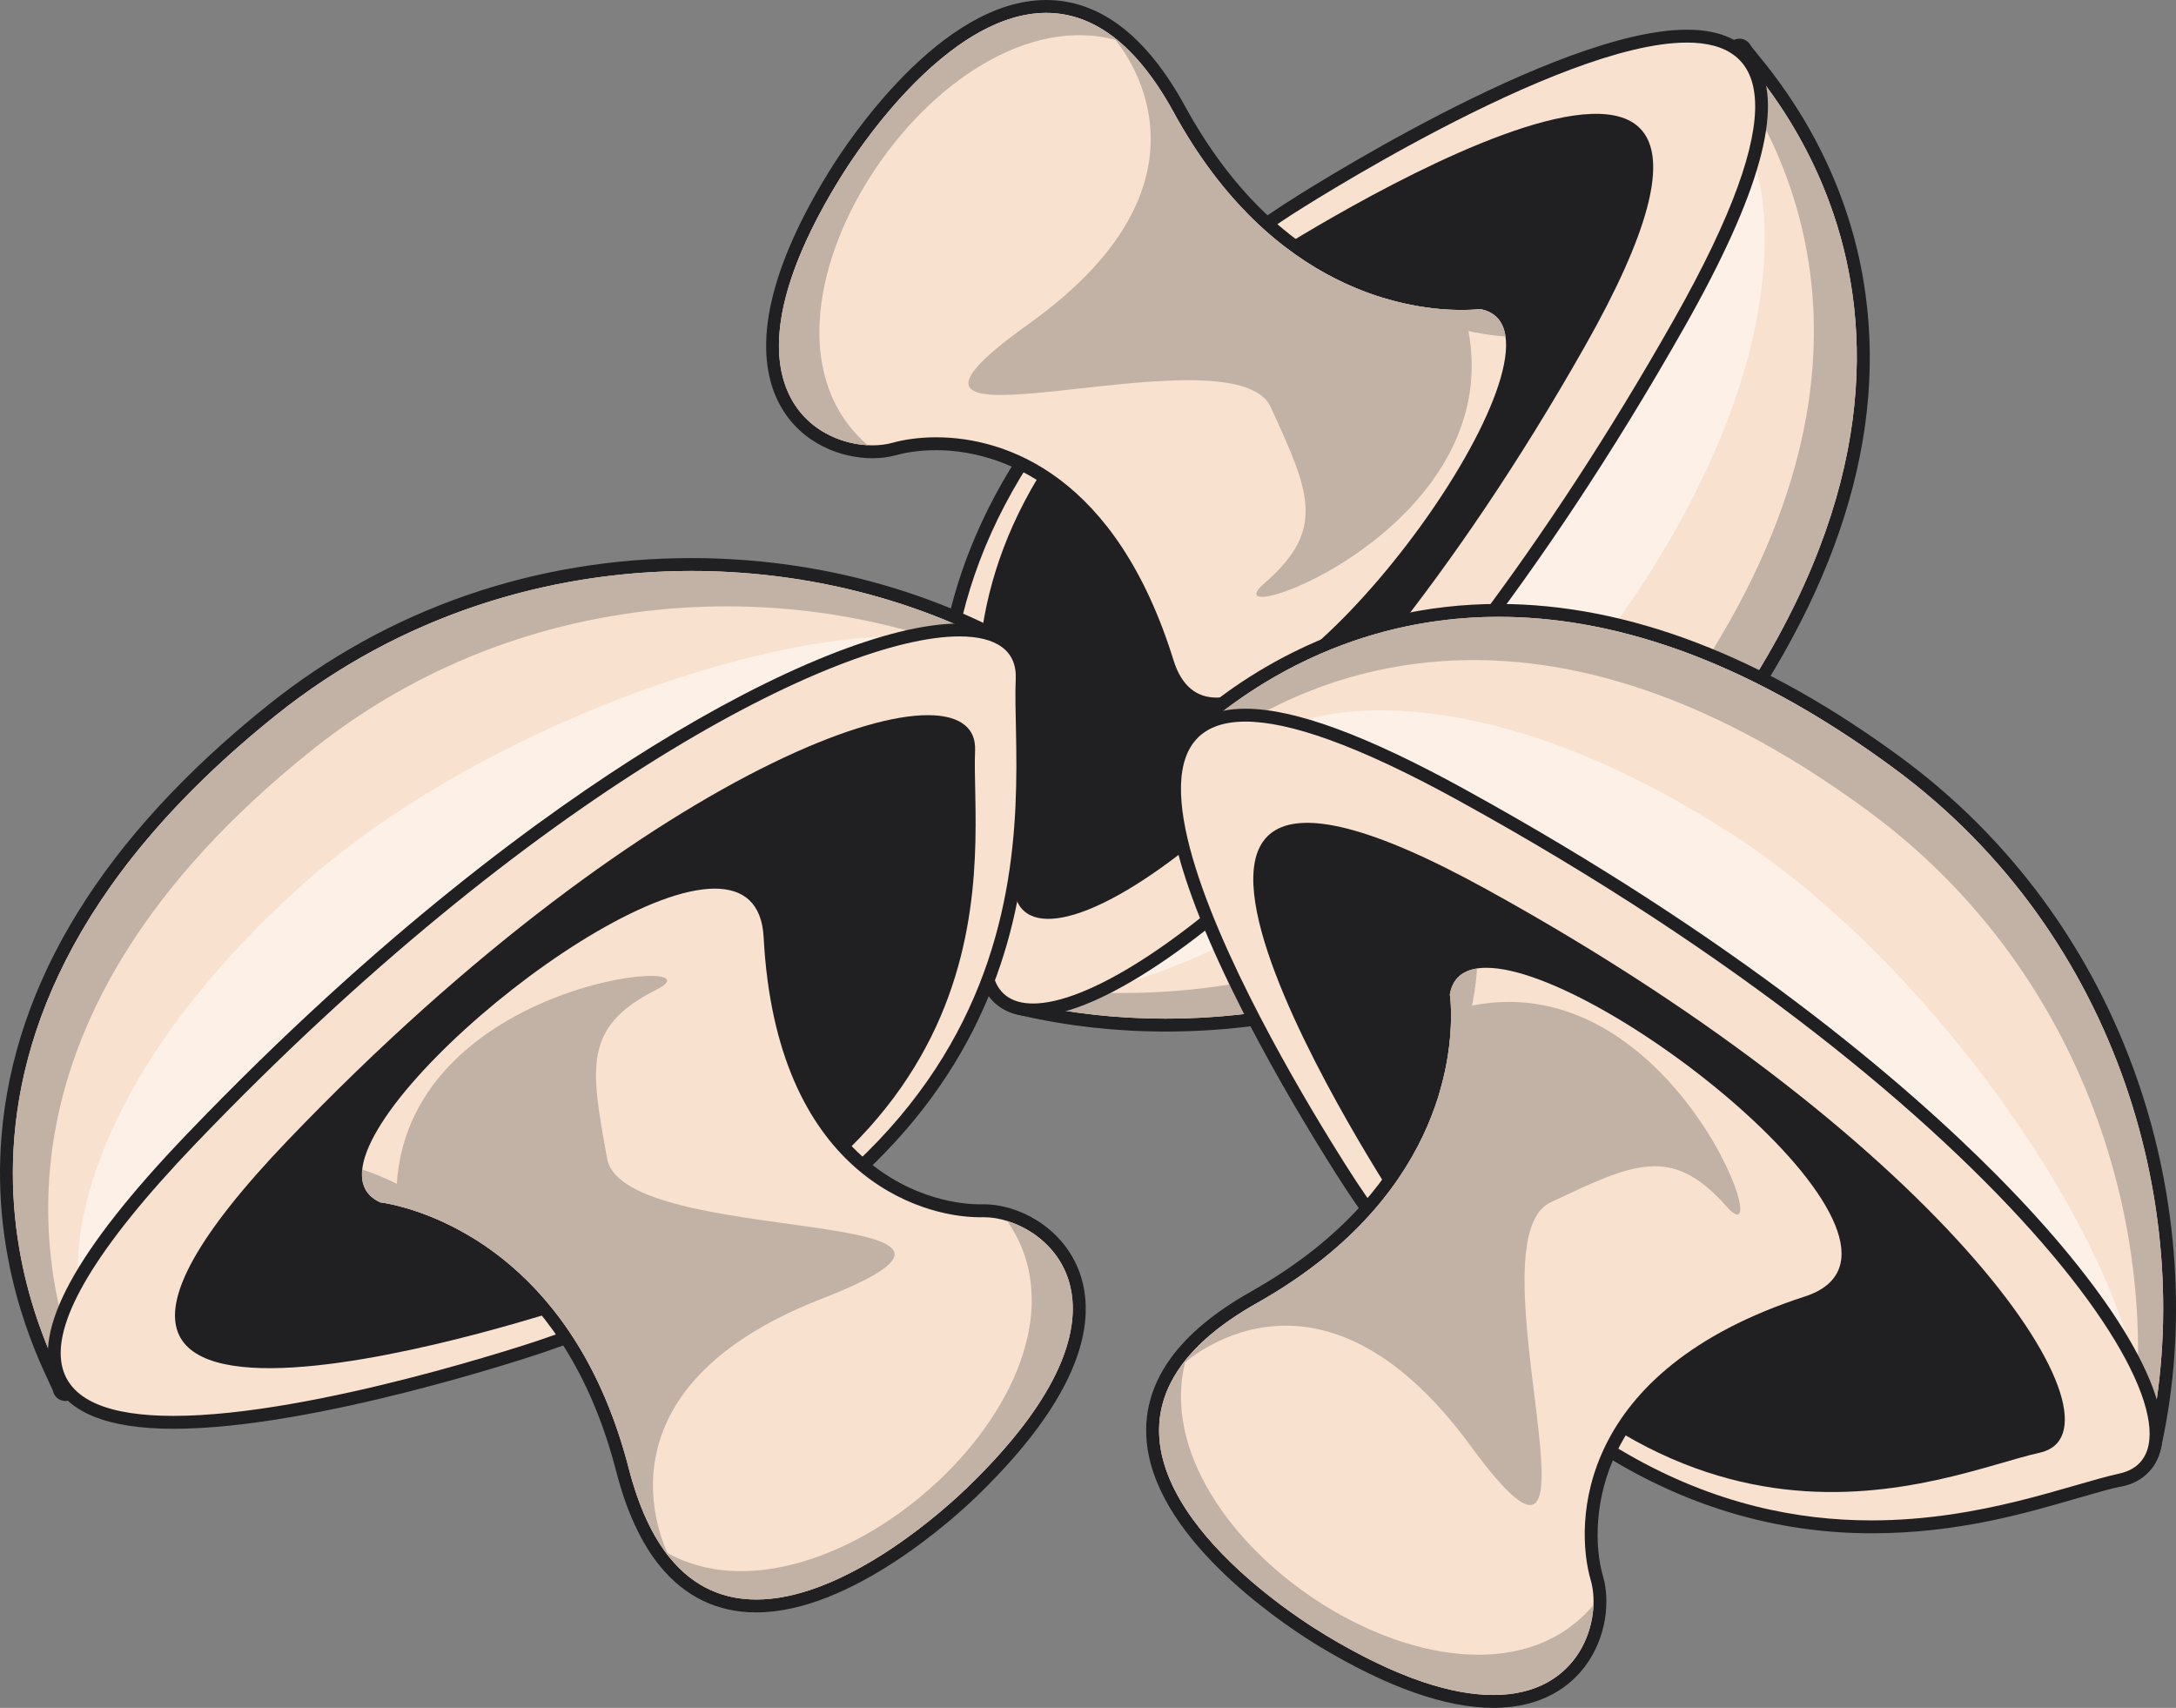 <?xml version="1.0" encoding="UTF-8"?>
<svg id="Layer_1" data-name="Layer 1" xmlns="http://www.w3.org/2000/svg" viewBox="0 0 1879.74 1475.11">
  <rect x="0" y="0" width="1879.74" height="1475.11" fill="#808080" stroke="none"/>
  <path d="M1007.03,885.38c-42.65,0-84.5-4.69-124.41-13.94-15.95-3.7-25.99-12.59-29.85-26.45-38.38-137.88,617.95-777.3,645.9-804.45,1.05-1.02,2.45-1.57,3.88-1.57l1.29.15c1.85.44,3.35,1.8,3.97,3.6.32.48,2.93,3.67,5.46,6.75,140.45,171.41,126.37,386.82-39.65,606.55-108.51,143.62-282.94,229.36-466.6,229.36Z" style="fill: #f8e1ce; stroke-width: 0px;"/>
  <path d="M1502.55,44.53c4.17,12.14,246.77,237.36-33.37,608.13-117.32,155.28-296.13,227.15-462.16,227.15-42.29,0-83.75-4.66-123.15-13.8-183.42-42.52,618.68-821.48,618.68-821.48M1502.55,33.4c-2.86,0-5.65,1.11-7.75,3.15-1.71,1.66-172.74,168.01-336.92,348.88-96.57,106.39-171.96,196.97-224.08,269.23-67.87,94.09-96.12,156.84-86.38,191.83,3.06,10.98,11.43,25.16,33.95,30.38,40.32,9.35,82.6,14.09,125.67,14.09,185.39,0,361.48-86.57,471.04-231.57,109.61-145.06,153.86-285.62,131.55-417.76-17.73-104.98-73.66-173.24-92.04-195.66-2-2.44-4.25-5.19-5.01-6.27-1.45-2.98-4.16-5.19-7.43-5.97-.86-.2-1.72-.3-2.58-.3Z" style="fill: #202023; stroke-width: 0px;"/>
  <path d="M1510.63,130.67c8.83,8.53,56.26,150.49-96.6,381.4-105.81,159.84-314.07,303.17-445.95,337.91-131.88,34.74,462.26-796.83,542.55-719.31Z" style="fill: #fcf0e7; stroke-width: 0px;"/>
  <path d="M1432.09,630.59c-144.1,190.72-380.92,255.54-572.94,215.98,3.76,9.79,11.79,16.45,24.72,19.45,194.12,45,438.11-18.52,585.31-213.35,280.14-370.77,37.54-595.99,33.37-608.13,0,0-4.01,3.9-11.4,11.15,55.49,76.45,164.15,279.47-59.06,574.9Z" style="fill: #c2b2a5; stroke-width: 0px;"/>
  <path d="M892.4,872.31c-21.83,0-36.13-10.99-40.27-30.95-2.17-10.45-5.62-22.98-9.61-37.47-33.96-123.2-104.61-379.58,271.14-623.68,9.43-6.09,232.01-149,343.53-149,27.46,0,46.46,8.73,56.49,25.94,21.4,36.71.71,109.42-63.23,222.28-229.13,404.46-468.46,592.89-558.06,592.89Z" style="fill: #f8e1ce; stroke-width: 0px;"/>
  <path d="M1457.2,36.77c68.75-.02,92.27,56.6-11.58,239.91-223.97,395.35-464.06,590.07-553.22,590.07-19.02,0-31.16-8.85-34.82-26.51-20.81-100.44-157.28-384.85,259.12-655.36,0,0,229.34-148.08,340.5-148.1M1457.23,25.64h-.03c-113.14.03-337.06,143.76-346.53,149.88-379.2,246.35-307.81,505.37-273.51,629.85,3.97,14.41,7.4,26.85,9.53,37.12,4.66,22.49,21.32,35.39,45.72,35.39,51.51,0,138.94-56.07,233.88-150,79.41-78.56,200.96-219.65,329.02-445.71,65-114.74,85.67-189.26,63.19-227.84-11.1-19.04-31.71-28.69-61.27-28.69Z" style="fill: #202023; stroke-width: 0px;"/>
  <path d="M1093.43,222.4s503.23-324.96,275.56,76.91c-227.67,401.87-475.2,556.27-492.63,472.12-17.43-84.14-131.76-322.41,217.08-549.04Z" style="fill: #202023; stroke-width: 0px;"/>
  <path d="M1050.98,608.1c-14.29,0-33.27-6.29-42.57-36.22-52.85-170.23-157.25-188.61-199.68-188.61-16.46,0-28.82,2.47-36.29,4.54-5.73,1.6-12.06,2.4-18.82,2.4-24.63,0-57.16-11.15-74.6-42.44-17.24-30.91-23.89-90.23,42.27-197.31,14.96-24.2,94.07-144.9,182.54-144.9,21.16,0,41.33,7,59.93,20.8,19.84,14.69,38.35,37.55,55,67.94,82.9,151.51,197.77,167.87,243.31,167.87h2.03c8.5-.11,13.43-.79,13.48-.79l.77-.05.97.09c11.32,2.01,29.87,10.3,26.98,43.24-3.76,42.77-42.71,115.46-99.22,185.18-60.02,74.04-118.36,118.25-156.08,118.26h-.01Z" style="fill: #f8e1ce; stroke-width: 0px;"/>
  <path d="M903.83,11.13c18.84,0,37.91,5.83,56.62,19.71,18.39,13.61,36.36,34.98,53.43,66.14,85.18,155.67,205.04,170.76,248.19,170.76.72,0,1.42,0,2.09-.01,9.04-.11,14.19-.84,14.19-.84,94.29,16.74-129.58,335.64-227.35,335.64-17.04,0-30.23-9.67-37.26-32.31-49.37-159.03-144.07-192.52-205-192.52-15.05,0-28.04,2.04-37.78,4.75-5.15,1.43-11.05,2.2-17.34,2.2-53.68,0-135.92-55.97-27.6-231.26,27.51-44.5,100.69-142.26,177.81-142.26M903.83,0c-91.42,0-172.04,122.9-187.28,147.54-67.59,109.37-60.36,170.73-42.4,202.94,18.62,33.4,53.26,45.3,79.47,45.3,7.26,0,14.1-.88,20.32-2.61,7.13-1.98,18.96-4.34,34.79-4.34,41.2,0,142.61,17.99,194.37,184.69,10.3,33.17,31.73,40.14,47.89,40.14,58.35,0,137.52-92.08,160.4-120.3,57.16-70.52,96.59-144.39,100.45-188.2,3.41-38.77-20.92-47.34-31.55-49.23-.64-.11-1.29-.17-1.95-.17-.52,0-1.04.04-1.55.11-.02,0-4.7.63-12.77.73h-1.96c-44.55.01-156.95-16.06-238.42-164.96-17.04-31.1-36.07-54.57-56.58-69.74-19.58-14.53-40.86-21.89-63.24-21.89Z" style="fill: #202023; stroke-width: 0px;"/>
  <path d="M1300.51,290.64c-1.81-12.82-8.74-21.36-22.16-23.75,0,0-5.15.73-14.19.84-14.72.17-39.8-1.41-69.89-10.66,41.87,24.17,80.57,31.65,106.23,33.57Z" style="fill: #c2b2a5; stroke-width: 0px;"/>
  <path d="M749.58,384.54c-127-110.07,61.9-393.72,216.13-349.51-1.75-1.45-3.5-2.88-5.26-4.19-95.25-70.65-200.19,67.18-234.42,122.55-105.63,170.94-30.05,228.4,23.55,231.15Z" style="fill: #c2b2a5; stroke-width: 0px;"/>
  <path d="M888.49,279.91c183.54-131.07,71.96-249.07,71.96-249.07,18.39,13.61,36.36,34.98,53.43,66.14,86.6,158.27,209.05,171.22,250.28,170.75,55.09,186.73-226.13,282.85-171.89,236.03,54.25-46.83,38.56-79.59,5.5-152.02-33.07-72.42-392.78,59.23-209.28-71.83Z" style="fill: #c2b2a5; stroke-width: 0px;"/>
  <path d="M56.58,1204.49c-.89,0-1.77-.21-2.58-.64-1.58-.83-2.67-2.37-2.92-4.12-.33-1.11-2.03-4.73-3.67-8.24-93.98-200.69-27.35-406.01,187.61-578.16,102.73-82.27,227.97-125.75,362.17-125.75,93.48,0,184.65,21.55,263.66,62.31,14.55,7.5,22.09,18.6,22.42,32.98,3.29,143.09-790.14,601.44-823.91,620.88-.86.49-1.82.74-2.78.74Z" style="fill: #f8e1ce; stroke-width: 0px;"/>
  <path d="M597.19,493.15c93.73,0,184.44,22.13,261.11,61.69,167.33,86.32-801.72,644.09-801.72,644.09-1.06-12.79-180.81-290.76,181.91-581.25,108.07-86.55,235.96-124.53,358.7-124.53M597.22,482.02h-.03c-135.5,0-261.94,43.92-365.65,126.97C89.62,722.64,12.15,848,1.28,981.57c-8.64,106.11,28.79,186.03,41.08,212.29,1.34,2.86,2.84,6.07,3.32,7.32.67,3.24,2.76,6.05,5.73,7.61,1.62.85,3.4,1.27,5.17,1.27,1.92,0,3.84-.49,5.56-1.48,2.06-1.19,208.75-120.36,412.38-255.3,119.77-79.37,215.12-148.62,283.41-205.84,88.92-74.51,131.74-128.38,130.91-164.69-.26-11.39-4.89-27.2-25.44-37.8-79.8-41.17-171.84-62.92-266.18-62.92Z" style="fill: #202023; stroke-width: 0px;"/>
  <path d="M69.94,1113.46c-6.46-10.44-17.52-159.71,187.43-345.93,141.87-128.91,378.99-216.61,515.36-217.85,136.37-1.24-644.04,658.67-702.79,563.78Z" style="fill: #fcf0e7; stroke-width: 0px;"/>
  <path d="M269.02,648.21c186.58-149.42,432.07-154.01,608.46-68.44-1.24-10.41-7.38-18.84-19.18-24.93-177.09-91.36-429.21-89.79-619.81,62.84C-124.23,908.17,55.52,1186.14,56.58,1198.93c0,0,4.85-2.79,13.79-8-34.98-87.75-90.37-311.26,198.64-542.72Z" style="fill: #c2b2a5; stroke-width: 0px;"/>
  <path d="M149.76,1228.49c-54.59,0-87.86-13.1-98.88-38.94-17.19-40.27,20.09-107.49,113.97-205.48,309.22-322.79,566.45-439.96,663.91-439.96,20.54,0,35.58,4.83,44.7,14.37,6.84,7.15,10.06,16.59,9.55,28.07-.47,10.66-.21,23.65.1,38.68,2.61,127.77,8.04,393.64-416.21,537.84-1.96.66-195.62,65.42-317.13,65.42Z" style="fill: #f8e1ce; stroke-width: 0px;"/>
  <path d="M828.75,549.67c32.3,0,49.75,12.56,48.69,36.62-4.53,102.47,57.8,411.71-412.34,571.51,0,0-193.33,65.12-315.34,65.12-106.42,0-158.58-49.53,19.1-235.01,291.84-304.65,554.62-438.22,659.89-438.24M828.78,538.54h-.03c-59.7.01-156.59,38.85-265.84,106.56-91.01,56.4-234.64,160.32-402.08,335.12-95.59,99.78-133.23,168.97-115.07,211.52,11.99,28.08,46.98,42.32,104,42.32,122.43,0,310.93-63.02,318.9-65.7,428.14-145.52,422.65-414.14,420.01-543.24-.3-14.94-.57-27.85-.11-38.32.57-12.86-3.26-23.98-11.09-32.16-10.21-10.67-26.6-16.09-48.7-16.09Z" style="fill: #202023; stroke-width: 0px;"/>
  <path d="M496.89,1127.15s-567.69,191.21-248.18-142.32c319.51-333.54,597.42-422.31,593.62-336.46-3.8,85.84,48.42,344.91-345.44,478.78Z" style="fill: #202023; stroke-width: 0px;"/>
  <path d="M653.35,1387.09c-31.83,0-58.41-12.8-79-38.05-15.62-19.12-27.94-45.83-36.6-79.38-43.54-168.98-151.93-212.27-196.52-223.04-8.26-1.99-13.21-2.55-13.26-2.55-.58-.07-1.15-.22-1.68-.46-11.05-4.99-23.14-15.94-18-39.8,7.85-36.48,57.61-95.52,126.76-150.41,55.69-44.21,132.87-91.44,182.49-91.44,29.57,0,46.07,16.37,47.7,47.35,12.08,229.83,163.95,236.47,181.23,236.47l3.54-.04c27.36,0,62.33,17.97,76.23,52.31,14.17,35.03,10.69,96.48-86.34,190.34-17.05,16.48-106.15,98.69-186.55,98.7Z" style="fill: #f8e1ce; stroke-width: 0px;"/>
  <path d="M617.54,767.53c24.48,0,40.57,12.29,42.14,42.08,10.74,204.25,134.36,241.74,186.79,241.74.8,0,1.58,0,2.34-.03h1.2c51.35-.02,150.19,74.26-13.98,233.07-33.58,32.47-112.88,97.13-182.68,97.13-27.49,0-53.51-10.03-74.68-35.99-14.47-17.71-26.64-42.86-35.53-77.25-45.02-174.71-160.52-217.38-200.6-227.06-8.79-2.11-13.96-2.68-13.96-2.68-83.35-37.65,182.32-271.02,288.95-271.02M617.54,756.4c-43.35,0-112.87,34.63-185.95,92.65-55.78,44.28-118.89,107.89-128.74,153.6-4.62,21.45,2.9,37.8,21.16,46.04,1.07.48,2.21.79,3.37.92.02,0,4.71.55,12.56,2.43,43.59,10.53,149.63,52.95,192.43,219.01,8.86,34.34,21.54,61.76,37.68,81.52,21.68,26.6,49.71,40.08,83.3,40.08,82.55,0,173.11-83.52,190.42-100.26,99.26-96.02,102.44-159.82,87.63-196.44-14.81-36.62-52.15-55.78-81.38-55.78l-1.46.02c-.67.02-1.37.02-2.09.02-13.03,0-58.86-2.99-101.59-41.42-44.65-40.17-69.58-104.02-74.09-189.78-1.79-33.94-20.7-52.63-53.26-52.63Z" style="fill: #202023; stroke-width: 0px;"/>
  <path d="M312.95,1010.08c-1.4,12.88,3.22,22.86,15.64,28.47,0,0,5.17.56,13.96,2.68,14.31,3.45,38.23,11.16,65.12,27.52-34.64-33.72-70.31-50.49-94.71-58.67Z" style="fill: #c2b2a5; stroke-width: 0px;"/>
  <path d="M870.06,1054.56c96.02,137.93-156.83,366.4-295.45,285.62,1.34,1.83,2.68,3.66,4.07,5.35,74.95,91.91,210.56-15.88,257.37-61.14,144.43-139.71,85.3-213.99,34.02-229.84Z" style="fill: #c2b2a5; stroke-width: 0px;"/>
  <path d="M709.68,1121.81c-210.14,81.9-131.01,223.72-131.01,223.72-14.47-17.72-26.64-42.86-35.52-77.25-45.02-174.71-160.52-217.38-200.6-227.06-7.47-194.54,288.75-218.55,224.66-186.5-64.09,32.05-56.95,67.67-42.71,146,14.24,78.33,395.28,39.19,185.19,121.09Z" style="fill: #c2b2a5; stroke-width: 0px;"/>
  <path d="M1821.23,1279.36c-161.08,0-771.88-611.91-797.8-637.95-1.34-1.35-1.9-3.3-1.48-5.15.42-1.86,1.76-3.38,3.56-4.02.47-.32,3.63-2.98,6.69-5.54,78.61-66.02,166.92-99.49,262.49-99.49,109.9,0,225.8,44.33,344.49,131.75,209.05,153.99,262.44,406.45,222.61,588.34-4.6,20.98-18.61,32.07-40.54,32.07Z" style="fill: #f8e1ce; stroke-width: 0px;"/>
  <path d="M1294.68,532.77c92.42,0,207.02,31.84,341.19,130.67,196.6,144.82,263.1,388.02,220.47,582.67-4.19,19.12-16.47,27.69-35.1,27.69-160.62,0-793.86-636.31-793.86-636.31,7.75-2.78,102-104.7,267.31-104.71M1294.71,521.64v11.13-11.13h-.03c-62.19,0-121.88,14.02-177.41,41.65-44.75,22.27-74.41,47.17-88.66,59.15-2.42,2.03-5.13,4.31-6.21,5.09-2.96,1.48-5.14,4.23-5.88,7.5-.84,3.71.28,7.6,2.97,10.31,1.58,1.59,160.58,161.13,337.18,318.61,238.84,212.99,395.14,320.98,464.57,320.98,24.5,0,40.83-12.94,45.98-36.44,22.17-101.25,14.76-213.49-20.88-316.06-39.04-112.36-109.54-208.48-203.86-277.95-119.66-88.14-236.66-132.83-347.76-132.83Z" style="fill: #202023; stroke-width: 0px;"/>
  <path d="M1113.4,628.35c8.42-8.94,149.8-58.09,382.55,91.94,161.11,103.85,306.97,310.35,343.32,441.8,36.35,131.44-802.41-452.52-725.87-533.74Z" style="fill: #fcf0e7; stroke-width: 0px;"/>
  <path d="M1614.24,700.8c192.46,141.76,260.17,377.78,222.95,570.26,9.74-3.88,16.31-11.99,19.15-24.96,42.63-194.65-23.86-437.85-220.47-582.67-374.16-275.6-596.41-30.28-608.49-25.96,0,0,3.95,3.97,11.29,11.26,75.77-56.42,277.45-167.55,575.58,52.05Z" style="fill: #c2b2a5; stroke-width: 0px;"/>
  <path d="M1616.69,1318.75c-167.71,0-318.75-98.94-448.92-294.06-7.89-11.9-192.52-292.18-145.32-380.13,9.57-17.83,27.53-26.87,53.38-26.87,40.93,0,103.86,23.22,187.05,69.02,405.55,223.27,611.66,472.69,599.09,559.75-2.45,16.97-12.79,27.93-29.9,31.69-10.42,2.29-22.9,5.89-37.35,10.07-44.64,12.89-105.77,30.54-178.02,30.54Z" style="fill: #f8e1ce; stroke-width: 0px;"/>
  <path d="M1075.83,623.25c37.39,0,96.25,19.82,184.36,68.33,482.97,265.89,670.85,559.09,570.68,581.13-42.89,9.43-119.26,40.48-214.18,40.48-126.8,0-286.7-55.36-444.29-291.59,0,0-264.13-398.31-96.57-398.34M1075.85,612.12h-.02c-28.06,0-47.66,10.04-58.28,29.82-20.97,39.08-2.44,116.38,55.09,229.76,41.84,82.47,90,155.32,90.48,156.05,72.87,109.23,152.75,189.25,237.43,237.88,67.81,38.94,140.54,58.69,216.14,58.69s134.61-17.78,179.57-30.76c14.35-4.14,26.76-7.72,37-9.98,19.3-4.24,31.45-17.15,34.22-36.33,6.98-48.37-46.38-135.26-142.76-232.41-79.99-80.63-224.58-203.86-459.16-333-85.2-46.9-147.26-69.71-189.72-69.71Z" style="fill: #202023; stroke-width: 0px;"/>
  <path d="M1210.21,1044.41s-331.07-499.23,73.55-276.48c404.62,222.75,562.02,468.39,478.09,486.85-83.93,18.46-320.78,135.68-551.64-210.37Z" style="fill: #202023; stroke-width: 0px;"/>
  <path d="M1289.98,1469.54c-40.09,0-89.61-17.55-147.16-52.15-21.33-12.83-128.54-80.9-145-161.41-5.78-28.3.26-55.06,17.95-79.53,14.45-20.02,37.08-38.8,67.26-55.82,152.05-85.62,165.94-201.51,164.85-247.36-.21-8.49-.94-13.42-.95-13.47-.09-.58-.08-1.17.01-1.74,2.95-17.89,16.1-27.73,37.02-27.73,39.53,0,111.06,35.1,182.26,89.41,74.82,57.08,123.21,114.76,129.46,154.3,2.73,17.27-1.13,40.15-34.99,51.13-226.25,73.28-183.12,231.5-181.17,238.2,5.53,18.96,3.13,48.74-14.71,72.52-11.52,15.36-33.86,33.67-74.84,33.67Z" style="fill: #f8e1ce; stroke-width: 0px;"/>
  <path d="M1283.97,835.89c102.06-.03,404.93,241.87,275.01,283.97-197.55,63.98-199.03,196.07-184.8,245.05,9.77,33.51-8.46,99.08-84.2,99.08-34.91,0-82.04-13.93-144.29-51.36-55.79-33.56-194.89-136.81-125.4-232.91,13.39-18.55,34.54-36.79,65.49-54.24,157.2-88.52,168.66-211.12,167.68-252.34-.22-9.04-1.01-14.18-1.01-14.18,2.66-16.1,14.21-23.07,31.53-23.07M1283.99,824.75v11.13-11.13h-.02c-23.62,0-39.11,11.81-42.51,32.39-.19,1.16-.2,2.34-.02,3.5,0,.02.69,4.69.88,12.76,1.06,44.84-12.59,158.23-162.02,242.37-30.89,17.42-54.12,36.74-69.05,57.42-18.64,25.78-25,54.01-18.89,83.9,16.92,82.79,125.9,152.02,147.58,165.06,58.44,35.13,108.92,52.95,150.03,52.95,43.28,0,67.01-19.52,79.29-35.9,18.99-25.31,21.51-57.13,15.59-77.42-7.43-25.56-8.1-67.58,12.28-108.85,26.91-54.48,82.51-95.69,165.27-122.49,29.34-9.51,43.11-29.85,38.77-57.29-14.21-89.94-231.07-248.4-317.2-248.4Z" style="fill: #202023; stroke-width: 0px;"/>
  <path d="M1275.92,836.51c-12.8,1.97-21.26,9-23.48,22.45,0,0,.79,5.14,1.01,14.18.35,14.71-.93,39.82-9.81,70.01,23.65-42.16,30.66-80.95,32.28-106.63Z" style="fill: #c2b2a5; stroke-width: 0px;"/>
  <path d="M1376.53,1386.26c-108.52,128.33-394.45-57.1-352.12-211.86-1.42,1.77-2.84,3.54-4.12,5.31-69.49,96.11,69.61,199.36,125.4,232.91,172.21,103.54,228.75,27.26,230.84-26.36Z" style="fill: #c2b2a5; stroke-width: 0px;"/>
  <path d="M1270.21,1248.63c-133.3-181.93-249.93-68.92-249.93-68.92,13.38-18.55,34.54-36.79,65.49-54.23,157.2-88.52,168.66-211.12,167.68-252.34,186.04-57.36,285.59,222.67,238.11,169-47.48-53.67-80.06-37.59-152.07-3.64-72.02,33.94,64.01,392.02-69.27,210.14Z" style="fill: #c2b2a5; stroke-width: 0px;"/>
</svg>